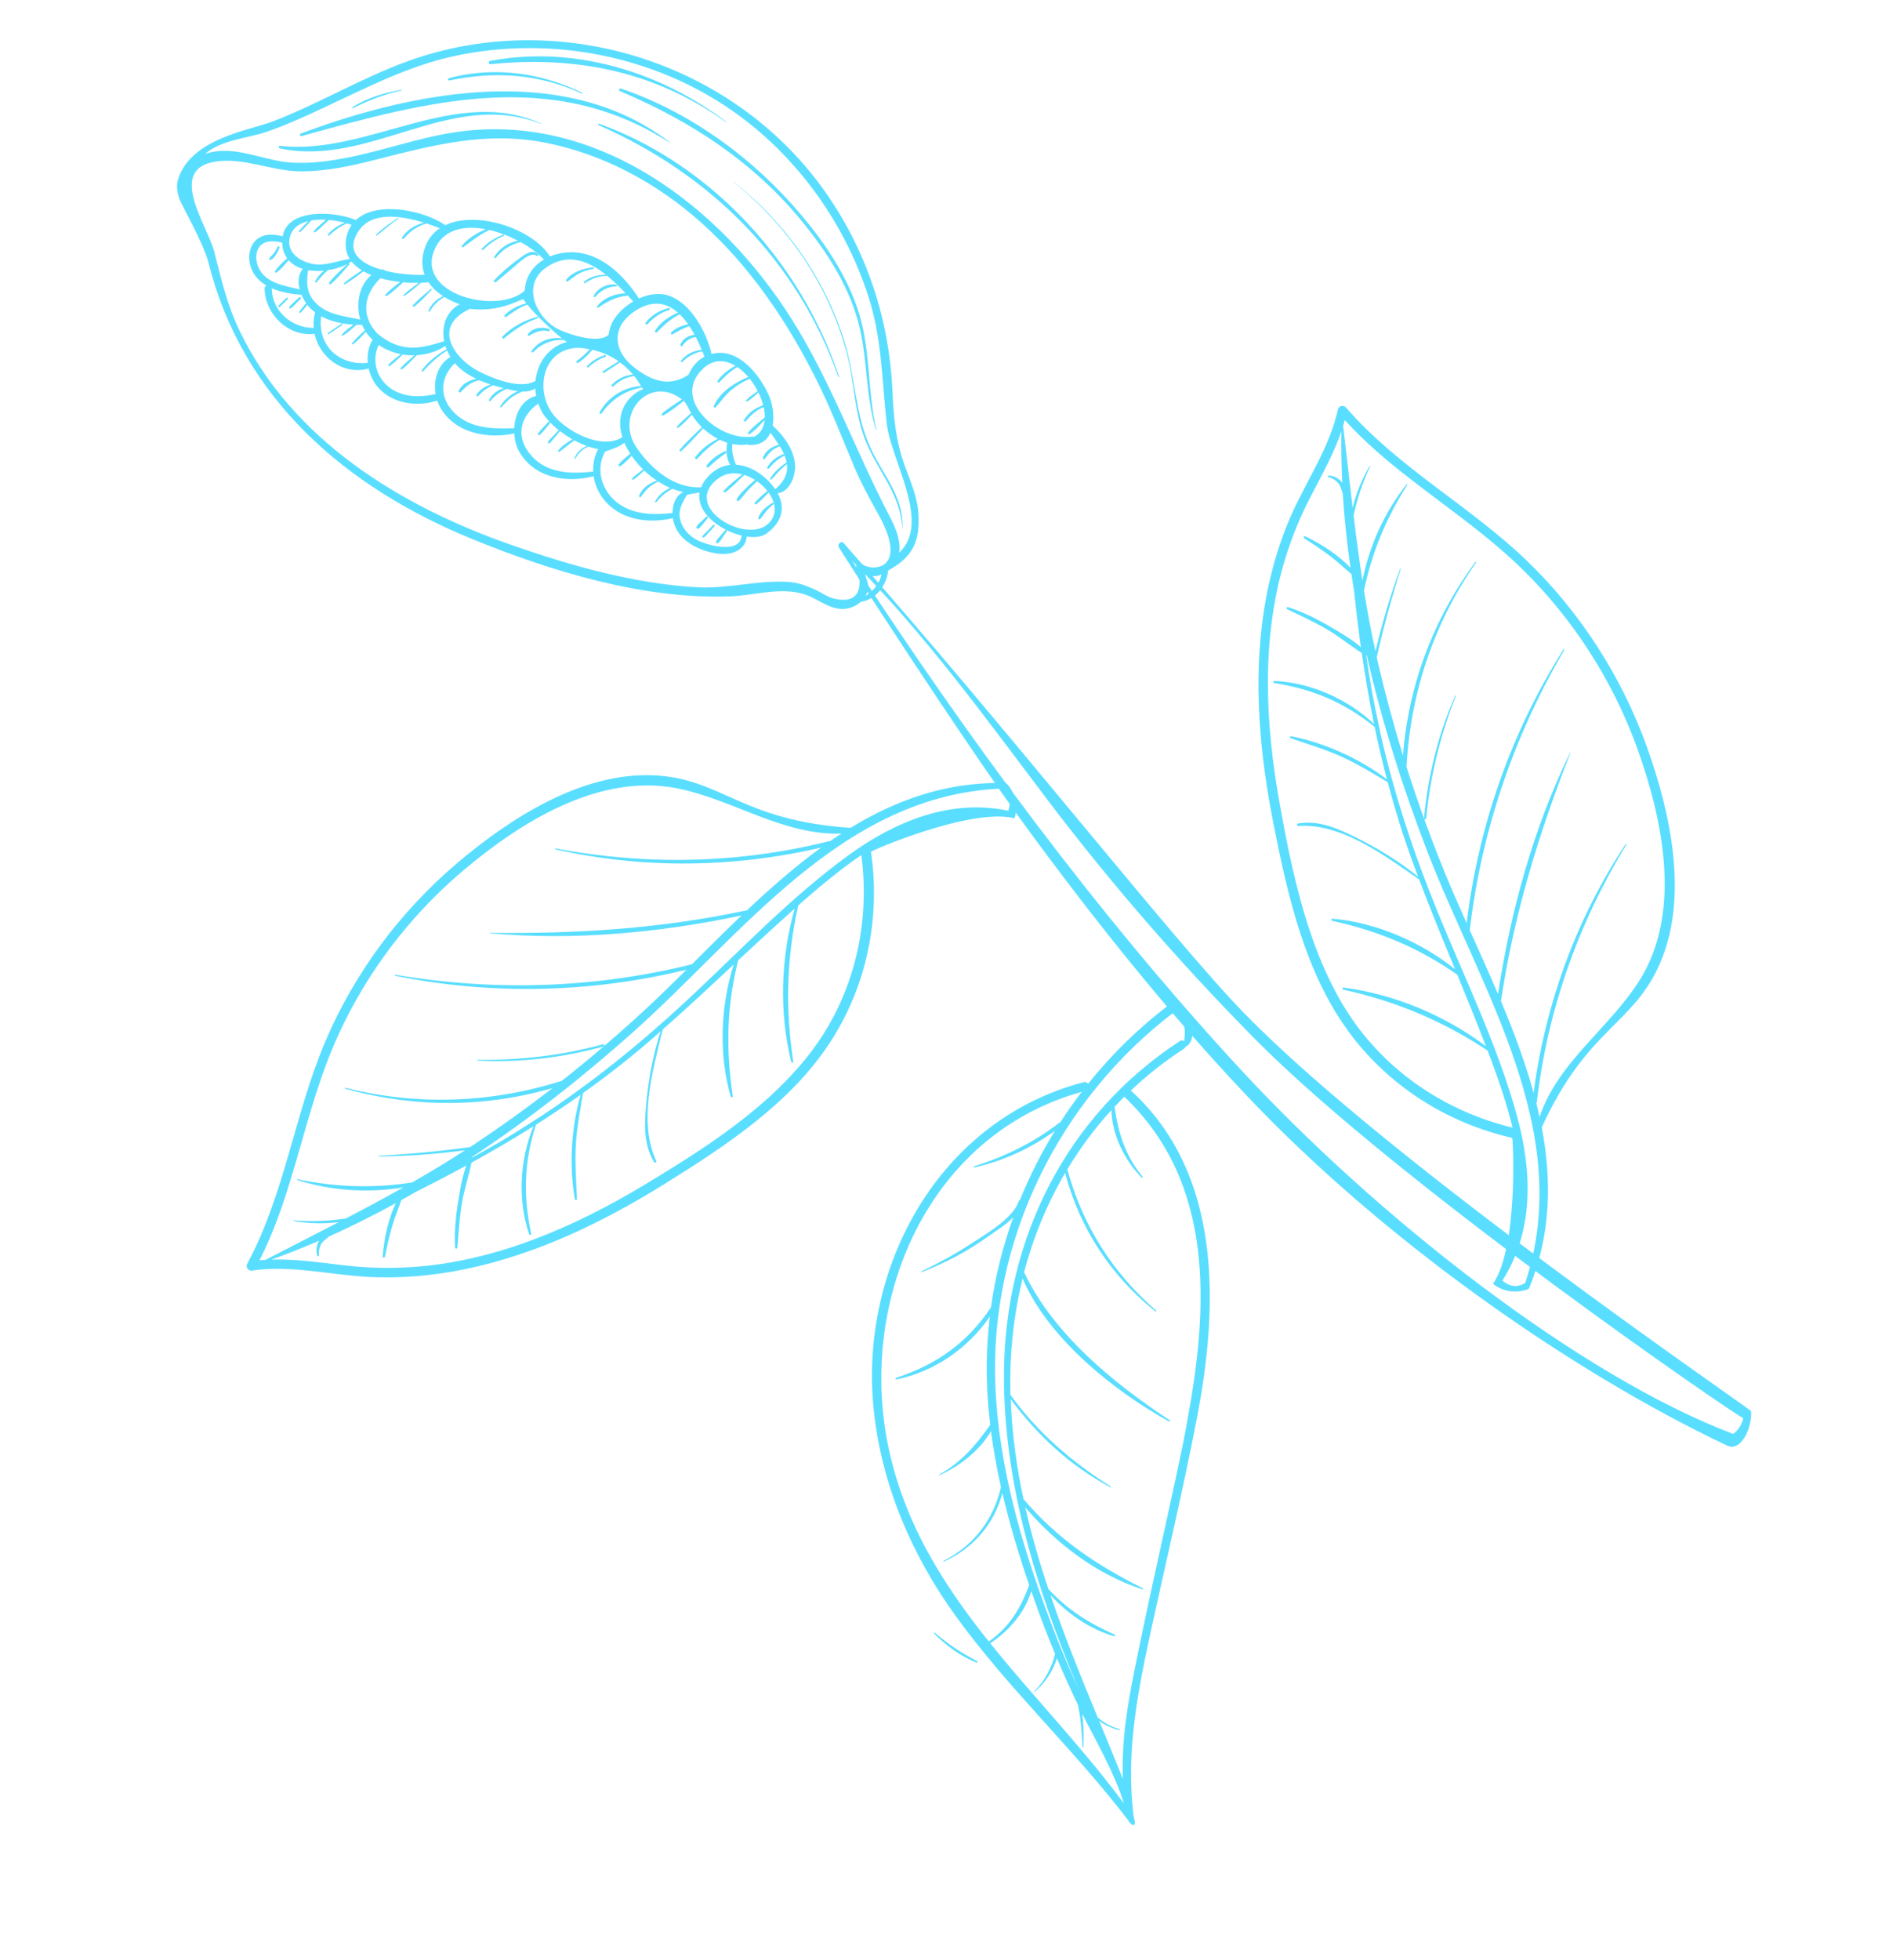 <svg width="458" height="475" viewBox="0 0 458 475" fill="none" xmlns="http://www.w3.org/2000/svg">
<path d="M201.204 252.719C191.628 267.391 175.919 277.752 161.25 286.874C146.401 296.12 130.281 303.955 113.028 307.549C105.075 309.206 96.939 309.929 88.807 309.448C79.47 308.889 70.397 306.579 61.025 307.948C60.192 308.074 59.521 307.049 59.917 306.338C69.088 289.33 71.401 269.916 78.934 252.276C85.993 235.772 96.989 220.979 110.679 209.329C123.491 198.435 140.866 187.152 158.461 187.912C174.982 188.628 179.547 198.86 206.214 200.642C217.428 193.801 229.753 189.397 243.842 189.792C244.259 189.807 247.51 193.682 245.98 198.323C235.367 195.703 211.145 206.213 211.176 206.439C213.519 222.542 210.153 239.039 201.204 252.719ZM160.715 284.451C172.459 277.249 184.583 269.03 193.605 258.67C194.902 257.187 196.133 255.66 197.291 254.078C207.183 240.585 211.006 223.724 208.84 207.235C204.094 210.467 199.585 214.172 195.303 217.899C194.703 218.414 194.13 218.945 193.541 219.452C190.708 232.198 190.37 244.303 192.33 257.279C192.343 257.376 192.308 257.453 192.235 257.502C192.103 257.592 191.876 257.571 191.837 257.386C188.897 245.377 189.26 232.125 192.684 220.212C188.056 224.334 183.497 228.532 178.962 232.766C176.204 243.925 175.947 254.194 177.671 265.671C177.712 265.961 177.255 266.043 177.178 265.778C174.225 255.702 174.672 243.857 177.906 233.75C172.223 239.066 166.52 244.378 160.681 249.518C158.244 259.524 154.696 271.874 159.109 281.398C159.168 281.534 159.113 281.66 159.016 281.726C158.884 281.816 158.685 281.81 158.598 281.658C155.903 277.176 156.242 272.039 156.725 267.034C157.283 261.238 158.364 255.508 160.165 249.976C159.148 250.863 158.138 251.762 157.113 252.636C152.029 256.997 146.755 261.082 141.357 264.934C140.717 268.811 139.955 272.665 139.672 276.598C139.33 281.295 139.693 285.883 139.886 290.586C139.907 290.925 139.433 290.93 139.376 290.616C137.958 282.618 138.479 273.246 140.787 265.34C137.226 267.853 133.62 270.273 129.947 272.597C127.081 281.465 126.788 289.729 128.782 298.976C128.825 299.141 128.705 299.275 128.593 299.317C128.471 299.347 128.353 299.303 128.298 299.147C125.491 290.877 125.998 281.074 129.34 272.975C124.422 276.059 119.404 278.999 114.307 281.799C113.671 285.038 112.575 288.201 112.015 291.476C111.412 295.098 111.194 298.74 110.891 302.388C110.871 302.666 110.51 302.682 110.378 302.49C110.353 302.454 110.328 302.418 110.34 302.357C110.136 298.667 110.474 294.943 111.073 291.289C111.544 288.427 112.025 285.294 113.064 282.486C109.086 284.648 105.066 286.75 101.008 288.772C99.781 289.483 98.547 290.183 97.304 290.87C96.618 292.907 95.762 294.902 95.142 296.983C94.402 299.481 93.853 302.025 93.332 304.585C93.256 304.937 92.76 304.833 92.784 304.482C93.132 300.31 94.073 295.558 95.968 291.603C90.602 294.551 85.152 297.274 79.633 299.743C79.61 299.812 79.578 299.869 79.518 299.91C78.832 300.482 78.165 300.901 77.755 301.745C77.377 302.532 77.207 303.442 77.344 304.284C77.384 304.521 77.016 304.578 76.948 304.377C76.528 303.251 76.71 301.768 77.393 300.704C73.573 302.352 69.712 303.887 65.824 305.281C71.609 305.101 77.294 305.959 83.139 306.637C91.851 307.676 100.561 307.48 109.21 305.985C110.253 305.804 111.288 305.611 112.326 305.398C118.021 304.238 123.599 302.576 129.047 300.543C138.414 297.059 147.377 292.474 155.9 287.377C157.487 286.419 159.099 285.445 160.715 284.451ZM130.324 271.088C143.279 262.637 155.221 252.972 166.619 242.388C179.434 230.469 191.73 217.385 205.961 207.113C217.158 199.013 230.478 193.562 244.452 196.488C245.79 192.7 243.007 191.278 242.984 191.117C204.104 192.692 180.108 226.41 153.536 250.113C141.524 260.833 128.36 271.242 114.39 280.454C114.415 280.49 114.464 280.51 114.489 280.546C116.774 279.29 119.062 278.014 121.318 276.69C124.305 274.938 127.227 273.091 130.123 271.207C130.127 271.187 130.143 271.158 130.158 271.13C130.194 271.053 130.267 271.056 130.324 271.088ZM113.68 280.99L113.728 280.905C113.559 281.02 113.39 281.135 113.214 281.238C113.375 281.163 113.528 281.077 113.68 280.99ZM114.824 277.459C121.379 273.102 127.768 268.505 133.984 263.708C117.466 268.496 100.339 268.494 83.704 263.886C83.554 263.847 83.587 263.613 83.758 263.655C101.111 268.021 118.918 267.367 135.936 262.044C136.004 262.015 136.065 262.026 136.13 262.018C139.618 259.272 143.045 256.462 146.41 253.589C151.438 249.301 156.334 244.873 161.095 240.273C162.867 238.555 164.634 236.805 166.438 235.029C143.264 240.662 119.235 241.247 95.806 236.483C95.656 236.445 95.697 236.222 95.851 236.241C119.891 240.324 144.124 239.547 167.745 233.716C171.672 229.807 175.678 225.809 179.787 221.882C159.864 226.095 139.031 228.033 118.718 226.177C118.677 226.17 118.672 226.085 118.725 226.084C139.859 226.358 160.329 225.073 181.03 220.63C181.054 220.613 181.083 220.629 181.103 220.633C186.837 215.211 192.797 209.989 199.085 205.425C177.883 210.35 155.917 210.643 134.608 205.847C134.465 205.821 134.503 205.619 134.637 205.633C156.781 209.79 179.049 209.345 200.904 203.904C201.014 203.883 201.107 203.89 201.196 203.917C202.136 203.277 203.076 202.638 204.032 202.022C189.98 202.555 177.825 193.838 164.353 191.1C145.207 187.214 125.928 199.405 112.002 211.252C97.399 223.682 85.934 239.799 79.167 257.729C75.748 266.797 73.412 276.205 70.603 285.44C68.536 292.282 66.184 299.018 62.92 305.458C63.414 305.404 63.904 305.371 64.394 305.337C70.322 302.254 76.254 299.255 82.146 296.197C78.517 296.656 74.844 296.563 71.2 295.921C71.09 295.89 71.117 295.748 71.23 295.759C75.442 296.121 79.626 295.954 83.8 295.335C88.504 292.891 93.18 290.379 97.817 287.786C89.289 289.198 80.312 288.623 72.106 286.005C72.058 285.985 72.025 285.937 72.036 285.876C72.035 285.824 72.075 285.779 72.144 285.802C81.525 287.762 90.513 288.047 99.912 286.589C104.243 284.116 108.521 281.539 112.735 278.793C105.813 279.713 98.796 280.237 91.838 280.281C91.733 280.282 91.711 280.121 91.828 280.112C99.26 279.728 106.602 279.034 113.952 278.018C114.249 277.833 114.547 277.648 114.824 277.459Z" fill="#5ADEFF"/>
<path d="M146.434 253.594C146.434 253.594 146.386 253.627 146.353 253.632C136.326 256.364 126.16 257.585 115.776 257.048C115.663 257.037 115.644 256.856 115.758 256.867C126.092 256.996 136.205 255.829 146.168 253.105C146.479 253.017 146.663 253.439 146.434 253.594Z" fill="#5ADEFF"/>
<path d="M261.577 409.536C251.23 385.16 243.295 359.206 243.413 333.004C243.562 300.323 258.429 270.407 286.051 252.324C286.458 252.064 286.845 252.132 287.128 252.375C287.21 251.109 287.412 249.879 287.067 248.613C286.838 247.755 286.438 246.938 285.877 246.246C285.561 245.844 285.171 245.537 284.874 245.158C256.82 266.35 239.812 300.741 241.335 336.024C242.222 356.73 248.572 377.406 256.08 396.629C257.798 400.989 259.637 405.293 261.586 409.547L261.577 409.536ZM285.508 243.722C287.308 244.08 288.472 246.578 288.86 248.181C289.316 249.99 289.341 252.171 287.879 253.474C287.764 253.563 287.625 253.598 287.504 253.562C287.435 253.782 287.303 254.014 287.043 254.179C282.368 257.22 278.087 260.621 274.178 264.307C296.437 284.566 295.432 316.58 290.205 343.665C286.957 360.52 282.985 377.255 279.32 394.027C275.941 409.487 272.84 424.545 274.879 440.343C275.922 443.749 273.762 441.895 273.636 441.309C260.483 424.033 244.345 409.188 231.641 391.563C221.04 376.853 213.755 359.899 211.852 341.795C208.198 307.15 227.648 271.454 262.734 262.29C263.228 262.165 263.589 262.365 263.812 262.672C269.528 255.549 276.122 249.074 283.468 243.532C284.032 243.094 284.713 243.323 285.087 243.753C285.206 243.716 285.355 243.693 285.517 243.734L285.508 243.722ZM287.812 344.655C292.966 316.98 294.671 286.826 272.588 265.801C271.792 266.605 271.002 267.44 270.224 268.267C271.138 274.602 272.792 279.992 276.986 285.147C277.113 285.308 276.898 285.53 276.74 285.376C272.619 281.07 269.609 275.088 269.483 269.047C265.408 273.489 261.85 278.307 258.777 283.413C262.468 296.947 269.637 308.371 280.32 317.636C280.451 317.756 280.25 317.949 280.119 317.829C269.27 309.155 261.751 297.616 258.254 284.282C253.86 291.766 250.528 299.847 248.302 308.345C255.376 323.356 270.019 335.257 283.594 344.216C283.71 344.293 283.706 344.406 283.635 344.481C283.577 344.525 283.502 344.547 283.413 344.505C270.141 337.16 254.152 324.418 247.939 309.867C245.742 318.804 244.735 328.148 244.976 337.688C244.97 337.822 244.985 337.959 244.99 338.084C251.599 347.187 259.785 354.287 269.326 360.279C269.462 360.358 269.346 360.541 269.231 360.464C259.487 355.277 251.561 347.919 245.059 339.14C245.352 347.4 246.445 355.427 248.149 363.312C256.354 372.986 265.862 379.337 277.115 384.96C277.174 384.988 277.178 385.04 277.184 385.072C277.163 385.163 277.091 385.237 277.012 385.207C265.906 381.614 256.138 374.152 248.589 365.337C250.106 372.017 252.008 378.62 254.183 385.121C258.793 390.12 264.036 393.423 270.224 396.159C270.451 396.259 270.283 396.612 270.051 396.552C264.12 394.782 258.878 391.126 254.7 386.606C258.095 396.598 262.082 406.425 266.143 416.25C267.715 417.544 269.335 418.522 271.397 419.047C271.559 419.087 271.488 419.328 271.326 419.287C269.592 418.896 267.88 418.155 266.476 417.028C268.423 421.728 270.358 426.437 272.262 431.153C271.865 422.122 273.399 412.979 275.186 404.156C276.447 397.924 277.759 391.708 279.112 385.497C281.125 376.185 283.209 366.891 285.211 357.587C286.12 353.385 287.024 349.058 287.833 344.658L287.812 344.655ZM257.087 272.004C258.699 269.476 260.446 267.027 262.271 264.629C230.346 273.499 213.08 304.373 213.688 335.633C213.782 340.498 214.313 345.355 215.28 350.152C217.491 361.045 221.609 370.66 226.87 379.534C230.66 385.946 235.04 391.973 239.74 397.844C244.877 394.258 247.455 389.703 249.545 384.195C247.041 376.896 244.787 369.419 243.025 361.838C241.146 369.291 235.942 375.295 228.877 378.455C228.831 378.491 228.792 378.466 228.754 378.44C228.718 378.394 228.705 378.33 228.771 378.297C236.112 374.59 240.822 368.359 242.695 360.449C241.682 355.948 240.871 351.419 240.269 346.875C237.511 351.626 232.72 355.275 227.851 357.525C227.75 357.585 227.664 357.429 227.766 357.369C233.217 354.279 236.619 350.23 240.082 345.338C239.495 340.339 239.179 335.332 239.238 330.331C239.291 326.573 239.549 322.84 239.983 319.119C234.657 326.808 226.651 332.383 217.391 334.328C217.283 334.356 217.188 334.282 217.154 334.216C217.114 334.118 217.164 333.968 217.294 333.922C226.969 330.804 234.567 325.418 240.207 316.948C240.207 316.948 240.23 316.93 240.253 316.912C241.281 309.437 243.132 302.137 245.663 295.066C243.95 296.804 241.599 298.224 239.896 299.455C234.831 303.133 229.349 306.043 223.52 308.299C223.398 308.356 223.295 308.177 223.417 308.12C227.477 306.185 231.437 304.051 235.196 301.591C238.457 299.464 245.637 295.364 246.971 291.183C247.011 291.022 247.126 290.933 247.255 290.907C249.613 285.08 252.47 279.439 255.771 274.081C249.857 278.307 243.399 281.366 236.204 282.945C236.032 282.986 235.98 282.731 236.131 282.687C243.661 280.331 250.63 276.93 256.879 272.092C256.936 272.048 256.991 272.023 257.055 272.011L257.087 272.004ZM250.696 387.48C250.481 386.852 250.266 386.224 250.04 385.604C248.515 390.84 244.535 395.357 240.083 398.28C243.377 402.359 246.802 406.391 250.284 410.379C257.826 419.09 265.583 427.744 272.497 437.072C270.094 429.453 266.016 422.581 262.407 415.363C262.434 415.657 262.458 415.971 262.503 416.287C262.734 418.66 262.789 421.021 262.684 423.414C262.687 423.559 262.479 423.554 262.467 423.397C262.38 421.043 262.199 418.687 261.901 416.348C261.777 415.316 261.569 414.295 261.383 413.256C259.579 409.517 257.874 405.738 256.258 401.909C255.277 405.075 253.405 407.861 250.831 410.084C250.773 410.129 250.694 410.098 250.692 410.025C250.692 410.025 250.717 409.987 250.729 409.978C253.298 407.371 254.954 404.309 255.812 400.868C253.976 396.452 252.271 391.989 250.685 387.489L250.696 387.48Z" fill="#5ADEFF"/>
<path d="M236.928 402.645C237.114 402.741 236.98 403.067 236.782 402.98C232.889 401.399 229.451 398.909 226.511 395.92C226.401 395.802 226.579 395.627 226.701 395.735C229.843 398.511 233.228 400.673 236.919 402.634L236.928 402.645Z" fill="#5ADEFF"/>
<path d="M203.374 132.619C202.945 131.983 203.952 130.953 204.514 131.589C244.623 176.939 284.623 228.134 301.783 245.7C337.837 282.571 424.47 341.472 424.557 342.025C424.857 345.876 422.207 352.003 418.744 350.36C380.291 332.138 334.859 300.068 301.975 265.233C282.861 244.977 265.487 223.174 249.019 200.74C233.142 179.078 203.431 132.904 203.374 132.619ZM253.315 192.98C238.39 173.232 224.054 153.464 206.597 135.923C234.461 178.7 265.658 221.065 300.245 258.605C334.203 295.442 383.307 333.569 420.212 347.533C421.486 346.621 422.358 345.223 422.656 343.701C421.923 343.823 338.904 286.936 304.022 251.564C285.853 233.149 268.892 213.624 253.301 192.978L253.315 192.98Z" fill="#5ADEFF"/>
<path d="M43.41 47.98C42.956 46.489 42.704 45.021 43.16 43.532C46.189 33.527 60.604 31.561 66.106 29.444C77.355 25.135 87.705 18.83 99.044 14.766C135.067 1.82 177.032 14.542 199.549 45.759C209.997 60.254 215.623 77.224 216.39 94.974C216.662 101.245 217.189 106.782 219.327 112.767C220.721 116.685 222.541 120.607 222.698 124.824C222.88 129.617 222.459 134.428 215.486 138.183C215.437 138.222 215.389 138.26 215.326 138.297C215.242 139.741 214.561 141.278 213.919 142.321C212.679 144.264 210.898 145.514 208.685 145.878C207.791 146.672 206.654 147.261 205.41 147.501C201.631 148.214 198.509 145.2 195.179 144.086C189.341 142.142 182.889 144.341 176.963 144.545C155.985 145.291 133.87 138.551 114.565 130.678C83.857 118.156 58.76 96.599 50.544 63.638C49.377 58.983 43.83 49.378 43.41 47.98ZM52.406 39.141C40.276 40.897 50.303 54.669 51.914 60.902C53.593 67.466 55.056 73.844 58.012 80.01C70.733 106.526 96.94 122.616 123.803 132.013C138.26 137.07 153.542 141.429 168.864 142.328C176.422 142.78 184.044 140.479 191.455 141.062C193.871 141.264 195.751 142.066 197.963 143.068C199.235 143.653 200.594 144.66 201.937 145.005C210.866 147.287 208.045 138.141 207.793 137.892C207.105 137.197 208.242 136.064 208.968 136.675C211.297 138.615 220.724 138.356 212.793 124.353C210.748 120.743 208.833 117.162 207.194 113.333C204.33 106.605 201.753 99.791 198.533 93.228C191.37 78.638 182.17 64.828 169.993 53.938C159.329 44.395 146.167 37.283 132.087 34.559C117.951 31.813 105.213 35.101 91.633 38.571C85.485 40.144 79.191 41.569 72.793 41.528C65.897 41.475 59.195 38.154 52.406 39.141ZM49.758 37.297C50.795 36.945 51.861 36.729 52.9 36.628C58.865 36.061 64.766 39.055 70.689 39.408C75.285 39.684 79.859 39.076 84.348 38.179C92.963 36.476 101.28 33.462 109.96 32.104C144.379 26.742 174.808 49.907 192.214 77.765C201.632 92.818 207.579 109.663 215.787 125.312C216.214 126.11 216.62 126.963 216.967 127.825C217.791 129.828 218.323 131.959 218.021 133.921C225.876 126.787 216.012 111.522 215.012 102.774C213.79 92.152 213.883 82.134 210.529 71.811C204.453 53.043 192.105 36.319 175.545 25.486C164.456 18.229 151.681 13.775 138.572 12.248C129.073 11.148 119.406 11.586 110.082 13.604C102.019 15.355 94.549 18.554 87.167 22.013C84.197 23.392 81.237 24.815 78.266 26.208C73.764 28.308 69.236 30.375 64.538 31.981C60.448 33.394 53.365 33.979 49.758 37.297ZM209.76 139.247C209.802 139.399 209.844 139.55 209.888 139.687C209.951 139.915 210.016 140.128 210.08 140.355C210.703 141.777 210.548 143.199 209.874 144.399C210.992 143.704 211.986 142.805 212.691 141.725C213.171 140.958 213.527 140.118 213.727 139.23C212.389 139.782 211.036 139.804 209.76 139.247Z" fill="#5ADEFF"/>
<path d="M60.498 63.411C60.203 61.395 60.759 59.123 62.468 57.864C64.243 56.54 66.482 56.751 68.526 57.264C69.807 50.361 81.275 51.201 86.286 53.33C91.422 48.527 102.965 51.093 107.839 54.484C107.883 54.489 107.905 54.551 107.946 54.585C115.709 50.875 129.228 55.532 133.338 62.154C135.462 61.266 137.89 60.956 140.166 61.231C146.455 62.008 151.592 67.161 154.905 72.342C157.423 71.205 160.21 70.833 162.643 71.83C167.676 73.888 171.318 80.501 172.518 85.793C178.798 84.102 184.014 90.557 186.338 95.639C187.299 97.746 187.787 100.68 187.342 103.14C190.024 105.62 192.666 109.138 192.768 112.923C192.833 115.559 191.474 119.134 188.548 119.564C190.561 123.201 189.424 126.625 186.064 129.149C184.932 130.106 183.084 130.35 181.017 130.041C181.016 131.671 179.798 133.147 178.157 133.782C175.41 134.863 171.692 133.939 169.117 132.764C166.47 131.581 164.17 129.512 163.364 126.659C163.27 126.311 163.192 125.949 163.145 125.577C157.7 126.879 151.253 126.201 147.191 121.963C145.408 120.129 144.293 117.829 143.924 115.422C137.333 117.137 129.526 115.863 125.878 109.44C125.163 108.184 124.772 106.656 124.696 105.061C118.213 106.465 110.281 104.987 106.743 98.767C106.447 98.249 106.201 97.677 106.015 97.098C101.204 98.649 95.276 97.927 91.74 93.985C90.561 92.675 89.784 91.044 89.398 89.326C83.22 91.029 77.487 86.63 76.26 80.909C69.904 81.681 64.304 76.195 64.149 69.937C64.148 69.54 64.363 69.315 64.637 69.229C62.525 67.989 60.905 66.144 60.498 63.411ZM62.471 60.537C61.808 62.033 62.156 63.967 62.93 65.348C64.81 68.72 69.24 69.314 72.659 70.145C72.192 68.373 72.273 66.547 73.406 65.178C72.042 64.758 70.855 64.065 69.966 63.053C69.072 64.111 68.15 65.298 67.027 66.036C66.803 66.201 66.551 65.952 66.694 65.719C67.409 64.552 68.589 63.556 69.633 62.604C68.904 61.61 68.454 60.354 68.418 58.794C66.227 58.279 63.524 58.147 62.471 60.537ZM65.862 69.853C65.881 69.944 65.915 70.035 65.918 70.139C66.026 75.482 70.873 79.53 76.049 79.475C75.95 78.23 76.043 76.963 76.402 75.697C75.832 75.265 75.294 74.807 74.824 74.269L74.514 73.881C74.001 74.542 73.474 75.201 72.881 75.795C72.701 75.965 72.465 75.703 72.587 75.526C73.079 74.789 73.649 74.135 74.234 73.482C73.788 72.858 73.382 72.137 73.068 71.381C72.993 71.402 72.902 71.421 72.815 71.411C70.554 71.27 68.033 70.821 65.862 69.853ZM70.178 58.011C69.595 62.012 74.171 64.091 77.312 64.112C79.924 64.131 82.286 63.079 84.816 62.781C83.888 61.324 83.537 59.551 84.024 57.374C84.278 56.258 84.703 55.323 85.262 54.505C84.924 54.379 84.554 54.263 84.156 54.144C82.48 54.834 81.101 55.895 79.751 57.092C79.603 57.237 79.379 57.005 79.498 56.858C80.541 55.508 82.034 54.607 83.614 53.994C82.444 53.684 81.104 53.443 79.723 53.315C79.23 53.787 78.725 54.243 78.233 54.716C77.629 55.278 77.045 55.916 76.325 56.319C76.153 56.417 76.017 56.181 76.107 56.03C76.562 55.362 77.267 54.826 77.87 54.278C78.259 53.941 78.634 53.601 79.008 53.262C77.811 53.199 76.603 53.237 75.494 53.434C74.613 54.376 73.743 55.349 72.796 56.224C72.632 56.382 72.367 56.117 72.502 55.956C73.224 55.128 73.984 54.348 74.758 53.585C72.405 54.153 70.558 55.469 70.178 58.011ZM74.709 65.489C74.146 69.037 74.404 71.93 77.621 74.353C80.403 76.448 84.018 76.699 87.343 77.461C86.245 73.65 87.032 69.128 90.031 66.68C89.369 66.414 88.743 66.093 88.133 65.759C86.679 66.841 85.221 67.952 83.65 68.889C83.462 69 83.304 68.703 83.465 68.574C84.805 67.464 86.277 66.487 87.735 65.508C86.743 64.91 85.894 64.211 85.234 63.387C85.012 63.538 84.763 63.67 84.526 63.82C84.657 63.835 84.783 64.025 84.667 64.144C83.218 65.712 81.846 67.523 80.173 68.859C79.948 69.039 79.642 68.74 79.816 68.495C81.055 66.83 82.749 65.438 84.243 63.993C82.871 64.717 81.214 65.233 79.482 65.491C78.477 66.36 77.635 67.35 76.757 68.395C76.606 68.569 76.285 68.415 76.397 68.193C76.903 67.193 77.655 66.354 78.529 65.617C77.238 65.734 75.934 65.702 74.709 65.489ZM77.87 76.643C76.88 83.711 82.242 88.685 89.168 87.934C88.996 86.006 89.344 84.033 90.32 82.353C89.895 81.938 89.487 81.509 89.112 81.04C88.958 80.832 88.821 80.611 88.682 80.404C87.77 81.489 86.728 82.56 85.634 83.433C85.46 83.546 85.234 83.329 85.37 83.168C86.27 82.052 87.366 81.017 88.481 80.087C88.219 79.661 87.977 79.193 87.779 78.715C87.336 78.738 86.896 78.731 86.441 78.724C85.388 79.631 84.341 80.613 83.161 81.33C82.987 81.442 82.701 81.234 82.882 81.063C83.713 80.174 84.72 79.423 85.711 78.684C83.039 78.541 80.226 77.94 77.87 76.643ZM87.057 55.826C83.5 60.971 87.383 63.882 92.466 65.358C92.466 65.358 92.495 65.361 92.513 65.334C92.862 65.227 93.185 65.367 93.364 65.607C96.795 66.469 100.586 66.726 102.951 66.585C102.402 65.156 102.225 63.55 102.546 61.81C103.094 58.803 104.587 56.697 106.632 55.316C105.689 54.944 104.587 54.539 103.425 54.156C103.423 54.171 103.392 54.182 103.378 54.18C101.168 54.78 99.379 56.103 97.913 57.83C97.694 58.084 97.3 57.789 97.492 57.517C98.737 55.662 100.67 54.503 102.813 53.969C97.302 52.253 90.23 51.24 87.057 55.826ZM92.254 67.434C88.417 71.107 87.284 76.25 91.353 80.694C91.406 80.744 91.461 80.78 91.498 80.843C97.61 85.947 102.66 84.218 107.688 82.692C107 79.162 108.101 75.529 111.454 73.738C110.138 73.28 108.882 72.681 107.754 71.979C106.286 72.781 105.071 73.949 104.264 75.428C104.139 75.634 103.8 75.507 103.898 75.284C104.602 73.675 105.835 72.465 107.437 71.782C105.998 70.839 104.769 69.715 103.898 68.411C103.348 68.466 102.712 68.511 102.063 68.539C100.755 69.623 99.481 70.8 98.058 71.724C97.899 71.838 97.731 71.628 97.865 71.481C98.981 70.405 100.269 69.495 101.518 68.55C100.355 68.579 99.081 68.537 97.758 68.415C96.486 69.576 95.204 70.825 93.77 71.719C93.58 71.844 93.267 71.617 93.451 71.418C94.487 70.259 95.766 69.303 97.031 68.346C95.435 68.164 93.807 67.875 92.254 67.434ZM91.829 83.598C90.244 86.824 91.002 90.787 93.75 93.333C97.032 96.366 101.52 96.423 105.615 95.51C105.049 92.083 106.151 88.302 109.194 86.521C108.857 85.983 108.594 85.424 108.363 84.854C108.356 84.912 108.35 84.97 108.302 85.009C106.153 86.394 104.321 88.108 102.59 89.981C102.407 90.18 102.093 89.954 102.264 89.738C103.829 87.641 105.871 86.023 108.129 84.71C108.206 84.675 108.274 84.727 108.327 84.777C108.199 84.469 108.071 84.16 107.974 83.841C105.914 85.221 103.5 85.944 101.06 86.091C99.906 87.251 98.771 88.502 97.472 89.499C97.281 89.639 96.971 89.383 97.154 89.184C98.143 88.063 99.335 87.098 100.484 86.128C99.512 86.149 98.519 86.094 97.553 85.925C97.547 85.984 97.541 86.041 97.491 86.095C96.514 86.967 95.571 87.946 94.504 88.705C94.296 88.858 93.973 88.586 94.171 88.388C95.067 87.448 96.151 86.661 97.166 85.837C95.256 85.443 93.411 84.718 91.829 83.598ZM105.165 60.963C101.28 71.68 120.979 76.236 127.222 70.428C127.25 69.771 127.364 69.123 127.526 68.451C128.193 65.972 129.819 64.117 131.876 62.898C130.524 61.422 128.512 59.944 126.198 58.666C123.763 59.313 121.891 60.451 120.247 62.466C120.059 62.708 119.72 62.449 119.881 62.189C121.064 60.224 123.285 58.715 125.601 58.348C124.503 57.782 123.341 57.253 122.156 56.809C122.156 56.809 122.128 56.792 122.114 56.79C120.983 56.382 119.834 56.016 118.673 55.751C116.309 56.817 114.408 58.362 112.347 59.889C112.123 60.055 111.8 59.783 111.987 59.554C113.461 57.755 115.611 56.488 117.768 55.559C112.327 54.542 107.128 55.622 105.179 60.965L105.165 60.963ZM110.295 88.012C106.707 91.42 106.369 96.272 110.145 100.037C114.08 103.952 119.516 103.941 124.674 103.781C124.852 100.262 126.582 96.789 129.991 95.959C129.882 95.345 129.8 94.748 129.778 94.143C128.859 94.758 127.769 94.927 126.641 94.901C125.824 95.248 125.034 95.628 124.273 96.143C123.256 96.849 122.423 97.753 121.574 98.669C121.424 98.828 121.179 98.653 121.303 98.462C122.208 96.891 123.804 95.59 125.549 94.806C124.65 94.703 123.734 94.481 122.862 94.264C121.282 94.876 120.029 95.864 118.904 97.16C118.753 97.334 118.432 97.18 118.544 96.957C119.269 95.557 120.597 94.563 122.09 94.073C121.246 93.859 120.405 93.631 119.566 93.374C118.168 93.933 117.012 94.844 115.965 95.958C115.748 96.198 115.353 95.918 115.544 95.646C116.366 94.433 117.597 93.648 118.955 93.186C118.033 92.89 117.113 92.565 116.216 92.169C114.301 92.493 113.034 93.611 111.705 95.016C111.492 95.227 111.071 95.047 111.207 94.739C111.945 93.091 113.723 92.134 115.49 91.821C113.773 91.008 112.18 89.99 110.817 88.615C110.617 88.431 110.463 88.222 110.281 88.01L110.295 88.012ZM113.903 74.855C104.265 79.467 110.695 87.177 115.876 89.898C119.198 91.628 126.222 94.56 129.832 92.299C130.282 87.901 133.026 84.014 137.499 82.866C137.343 82.819 137.096 82.658 136.755 82.414C133.808 82.239 131.349 83.235 129.25 85.375C129.036 85.585 128.749 85.259 128.89 85.04C130.463 82.738 133.471 81.554 136.227 82.001C134.011 80.235 129.789 76.258 127.824 73.801C127.821 73.83 127.789 73.856 127.743 73.866C125.863 74.547 124.376 75.654 122.74 76.789C122.5 76.968 122.109 76.644 122.341 76.406C123.706 74.932 125.681 74.056 127.578 73.494C127.31 73.126 127.066 72.804 126.935 72.525C125.778 72.628 121.374 75.708 113.903 74.855ZM132.158 65.03C126.66 69.116 129.805 76.51 134.728 79.451C136.797 80.686 145.094 83.66 147.577 81.094C147.708 79.89 148.091 78.671 148.805 77.504C149.873 75.791 151.557 74.221 153.519 73.064C153.099 72.605 152.666 72.13 152.219 71.653C149.401 71.904 147.389 72.981 145.089 74.54C144.883 74.678 144.614 74.456 144.77 74.239C146.3 72.196 149.161 71.142 151.693 71.094C150.312 69.614 148.786 68.118 147.166 66.803C147.163 66.832 147.117 66.856 147.057 66.864C145.131 66.879 143.473 67.541 141.875 68.592C141.654 68.728 141.407 68.436 141.616 68.269C143.101 67.043 145.005 66.556 146.91 66.597C142.516 63.114 137.415 61.137 132.158 65.03ZM130.509 97.81C126.089 100.903 124.783 106.011 128.956 110.585C132.801 114.783 138.576 114.9 143.826 114.295C143.735 112.434 144.102 110.552 145.038 108.838C144.259 108.705 143.445 108.495 142.652 108.228C141.283 108.791 140.201 109.828 139.514 111.144C139.44 111.283 139.229 111.2 139.289 111.045C139.809 109.651 140.915 108.661 142.256 108.08C141.253 107.716 140.245 107.263 139.274 106.741C138.02 107.596 136.883 108.597 135.655 109.485C135.464 109.625 135.183 109.372 135.35 109.186C136.253 108.041 137.505 107.2 138.788 106.48C137.709 105.872 136.684 105.168 135.735 104.442C135.73 104.486 135.724 104.544 135.689 104.599C135.267 105.094 134.846 105.589 134.424 106.099C134.036 106.554 133.686 107.072 133.221 107.43C132.981 107.608 132.734 107.316 132.861 107.095C133.182 106.574 133.669 106.145 134.084 105.708C134.502 105.241 134.933 104.791 135.35 104.34C135.4 104.287 135.459 104.279 135.532 104.287C134.705 103.649 133.956 102.976 133.323 102.317C132.465 101.426 131.782 100.555 131.342 99.741C130.999 99.114 130.732 98.467 130.509 97.81ZM140.427 84.302C131.897 84.267 129.626 93.92 133.755 99.972C136.682 104.242 145.753 109.287 150.904 105.954C150.709 105.315 150.544 104.68 150.452 104.038C149.809 99.294 152.378 95.799 155.92 94.294C155.854 94.228 155.767 94.086 155.668 93.913C151.546 94.676 148.296 96.728 145.861 100.209C145.686 100.468 145.228 100.225 145.375 99.948C147.332 96.28 151.291 93.781 155.429 93.548C155.081 92.965 154.541 92.125 153.78 91.157C151.831 91.39 150.089 92.278 148.704 93.661C148.49 93.872 148.133 93.508 148.318 93.294C149.672 91.789 151.48 90.968 153.468 90.784C152.662 89.825 151.628 88.797 150.324 87.825C149.024 88.705 147.738 89.586 146.388 90.386C146.167 90.523 145.944 90.145 146.15 90.007C147.404 89.151 148.695 88.359 149.985 87.566C148.307 86.391 146.2 85.372 143.606 84.782C142.637 85.993 141.519 87.084 140.209 87.918C139.91 88.105 139.545 87.681 139.847 87.466C140.994 86.642 142.05 85.72 142.974 84.651C142.168 84.5 141.331 84.361 140.427 84.302ZM146.701 109.483C144.227 113.856 146.017 119.259 149.999 122.078C153.801 124.789 158.628 124.84 163.06 124.333C163.063 122.278 163.763 120.17 165.623 119.281C165.653 119.269 165.682 119.273 165.713 119.262C164.807 119.085 163.912 118.806 163.023 118.47C161.483 119.263 160.267 120.314 159.148 121.684C159.03 121.817 158.75 121.697 158.843 121.517C159.618 120.063 160.978 118.912 162.489 118.247C161.478 117.823 160.494 117.285 159.534 116.662C159.526 116.734 159.518 116.807 159.442 116.827C157.673 117.565 156.475 118.853 155.41 120.405C155.236 120.65 154.851 120.415 154.953 120.147C155.684 118.292 157.42 117.052 159.287 116.501C158.189 115.788 157.15 114.95 156.191 114.048C155.832 114.374 155.473 114.7 155.116 115.012C154.611 115.468 154.1 115.982 153.48 116.279C153.309 116.362 153.143 116.137 153.247 115.988C153.659 115.447 154.275 115.048 154.805 114.638C155.187 114.359 155.558 114.063 155.94 113.784C154.891 112.768 153.941 111.647 153.142 110.483C152.326 111.374 151.438 112.242 150.493 112.956C150.207 113.159 149.778 112.787 150.028 112.507C150.848 111.587 151.821 110.744 152.816 109.976C152.251 109.089 151.761 108.196 151.376 107.286C150.158 108.483 146.808 109.305 146.701 109.483ZM153.75 75.529C148.118 79.364 148.665 85.125 153.855 89.124C157.919 92.261 162.23 93.943 166.947 90.825C167.705 88.988 168.978 87.415 170.802 86.449C170.642 86.034 170.481 85.619 170.308 85.188C170.308 85.188 170.308 85.188 170.279 85.185C168.339 85.463 166.81 86.419 165.405 87.727C165.224 87.897 164.96 87.632 165.098 87.442C166.285 85.845 168.199 84.991 170.144 84.802C169.713 83.769 169.241 82.716 168.705 81.701C167.307 81.864 166.266 82.656 165.451 83.796C165.261 84.054 164.847 83.815 164.967 83.521C165.518 82.1 166.944 81.279 168.412 81.153C168.021 80.433 167.612 79.74 167.17 79.073C165.669 79.504 164.428 80.243 163.049 81.04C162.737 81.21 162.537 80.747 162.75 80.551C163.806 79.482 165.338 78.908 166.84 78.595C166.204 77.7 165.528 76.888 164.798 76.174C162.623 77.262 160.956 78.819 159.254 80.548C159.008 80.784 158.698 80.397 158.843 80.149C160.09 78.132 162.184 76.712 164.358 75.771C161.597 73.341 158.098 72.559 153.752 75.514L153.75 75.529ZM165.353 96.826C157.361 90.641 148.838 100.52 154.381 108.554C157.906 113.671 163.536 118.484 169.999 118.077C170.382 117.122 171.016 116.152 171.987 115.191C173.538 113.635 175.267 112.863 177.021 112.667C176.122 111.081 175.97 109.111 176.327 107.316C175.716 107.128 175.112 106.869 174.512 106.58C172.425 107.81 170.681 109.388 169.062 111.171C168.81 111.465 168.332 111.131 168.573 110.806C169.973 108.881 171.924 107.415 174.038 106.35C172.76 105.675 171.56 104.833 170.492 103.845C168.733 105.7 167.05 107.666 165.133 109.356C164.922 109.538 164.618 109.224 164.787 109.023C166.44 107.068 168.362 105.334 170.172 103.544C169.231 102.614 168.415 101.61 167.768 100.538C166.713 101.592 165.689 102.767 164.476 103.657C164.283 103.811 163.988 103.557 164.158 103.341C165.137 102.176 166.389 101.203 167.529 100.173C167.531 100.158 167.56 100.161 167.574 100.163C167.416 99.866 167.241 99.582 167.111 99.288C166.839 98.684 166.095 97.424 165.879 97.253C165.839 97.219 165.785 97.169 165.731 97.133C165.724 97.191 165.716 97.264 165.623 97.312C164.059 98.455 162.539 99.735 160.849 100.687C160.553 100.844 160.321 100.407 160.55 100.198C161.98 98.937 163.69 97.928 165.263 96.845C165.293 96.833 165.322 96.837 165.353 96.826ZM166.446 120.08C165.467 121.921 164.458 123.362 164.848 125.58C165.22 127.693 166.582 129.347 168.336 130.502C170.816 132.136 179.56 134.515 179.795 129.798C174.626 128.577 168.805 124.314 169.605 119.398C168.487 119.549 166.61 119.79 166.446 120.08ZM170.457 89.346C162.472 96.849 174.616 107.106 182.454 105.813C182.589 105.784 182.718 105.814 182.831 105.856C184.429 105.069 185.208 103.587 185.388 101.801C184.241 103.021 183.082 104.357 181.708 105.243C181.502 105.381 181.19 105.14 181.362 104.91C182.445 103.462 184.037 102.337 185.427 101.174C185.44 100.382 185.341 99.534 185.156 98.676C183.389 99.385 182.04 100.582 180.863 102.077C180.642 102.36 180.249 102.051 180.415 101.747C181.425 100.027 183.169 98.846 185.031 98.206C184.761 97.177 184.377 96.12 183.87 95.107C183.037 95.879 182.148 96.761 181.147 97.322C180.974 97.42 180.782 97.163 180.915 97.017C181.686 96.15 182.759 95.465 183.713 94.796C183.168 93.735 182.515 92.721 181.778 91.799C180.16 92.496 178.666 93.397 177.309 94.534C175.824 95.76 174.807 97.274 173.535 98.7C173.336 98.912 172.915 98.732 173.051 98.424C174.501 95.095 178.114 92.673 181.429 91.363C180.62 90.433 179.727 89.597 178.783 88.961C177.133 89.947 175.732 91.212 174.433 92.62C174.184 92.885 173.761 92.587 173.984 92.29C175.109 90.729 176.616 89.565 178.302 88.656C175.793 87.151 172.977 86.976 170.457 89.346ZM174.166 115.954C164.63 123 182.033 132.712 186.845 126.301C189.214 123.296 187.033 119.053 183.537 116.627C183.534 116.656 183.529 116.7 183.497 116.725C182.619 117.506 181.795 118.323 181.024 119.204C180.387 119.924 179.833 120.83 179.065 121.403C178.827 121.567 178.498 121.353 178.617 121.073C178.982 120.145 179.814 119.389 180.492 118.688C181.303 117.855 182.168 117.058 183.071 116.324C182.246 115.804 181.352 115.379 180.443 115.099C178.949 116.544 177.515 118.113 175.827 119.315C175.619 119.468 175.283 119.18 175.468 118.966C176.806 117.474 178.437 116.25 179.972 114.972C177.969 114.479 175.893 114.668 174.166 115.954ZM177.571 107.619C177.341 109.326 177.751 110.827 178.388 112.529C178.384 112.558 178.41 112.591 178.407 112.62C182.159 112.828 185.826 115.435 187.95 118.585C190.363 116.526 191.053 114.504 190.79 112.477C190.175 112.994 189.559 113.526 188.983 114.092C188.292 114.777 187.721 115.563 187.031 116.233C186.851 116.404 186.661 116.132 186.752 115.966C187.64 114.423 189.229 113.048 190.716 112.072C190.615 111.517 190.441 110.954 190.21 110.384C190.207 110.413 190.173 110.454 190.126 110.478C188.639 111.189 187.508 112.264 186.462 113.51C186.291 113.726 185.886 113.533 186.032 113.27C186.861 111.735 188.328 110.669 189.95 110.076C189.995 110.066 190.053 110.073 190.095 110.092C189.813 109.443 189.457 108.801 189.071 108.169C187.412 108.699 186.404 109.862 185.417 111.232C185.244 111.477 184.887 111.245 184.975 110.976C185.497 109.288 187.187 108.204 188.831 107.804C188.219 106.823 187.516 105.862 186.816 104.872C185.98 106.744 184.342 108.026 181.543 107.838C181.398 107.821 181.285 107.779 181.189 107.71C179.993 107.911 178.764 107.858 177.571 107.619Z" fill="#5ADEFF"/>
<path d="M67.834 35.959C67.46 35.887 67.507 35.319 67.899 35.364C89.184 37.718 110.436 20.57 131.217 29.964C131.275 29.971 131.235 30.069 131.208 30.051C109.422 21.38 89.66 40.623 67.849 35.961L67.834 35.959Z" fill="#5ADEFF"/>
<path d="M65.548 63.015C65.366 63.068 65.242 62.863 65.303 62.709C65.472 62.229 65.995 61.878 66.318 61.475C66.71 60.976 67.017 60.439 67.271 59.867C67.392 59.558 67.857 59.743 67.749 60.053C67.504 60.686 67.203 61.297 66.819 61.855C66.508 62.289 66.105 62.888 65.548 63.015Z" fill="#5ADEFF"/>
<path d="M67.813 74.427C67.633 74.597 67.341 74.314 67.508 74.128C68.141 73.437 68.828 72.796 69.5 72.153C69.696 71.97 69.94 72.291 69.759 72.476C69.129 73.138 68.497 73.815 67.813 74.427Z" fill="#5ADEFF"/>
<path d="M73.102 32.984C72.738 33.09 72.584 32.484 72.92 32.361C77.118 30.797 81.528 29.301 86.069 27.952C103.652 22.771 123.212 19.931 140.771 24.255C148.485 26.149 155.799 29.422 162.389 34.48C162.429 34.514 162.378 34.582 162.336 34.562C133.723 16.133 103.255 24.651 73.102 32.984Z" fill="#5ADEFF"/>
<path d="M70.364 74.763C70.211 74.819 70.049 74.683 70.112 74.514C70.311 74.038 70.804 73.683 71.166 73.328C71.637 72.912 72.093 72.495 72.551 72.063C72.796 71.841 73.104 72.243 72.874 72.467C72.447 72.888 72.034 73.31 71.608 73.716C71.245 74.086 70.853 74.584 70.364 74.763Z" fill="#5ADEFF"/>
<path d="M85.535 26.2C85.433 26.188 85.347 26.031 85.458 25.956C86.356 25.398 87.292 24.902 88.235 24.467C91.112 23.136 94.203 22.27 97.312 21.773C97.417 21.755 97.43 21.904 97.34 21.923C93.16 22.811 89.424 24.338 85.609 26.193C85.578 26.204 85.564 26.203 85.535 26.2Z" fill="#5ADEFF"/>
<path d="M79.696 80.982C79.524 81.08 79.343 80.854 79.502 80.74C80.558 79.95 81.677 79.242 82.771 78.5C82.945 78.388 83.137 78.645 82.978 78.759C81.884 79.5 80.816 80.273 79.696 80.982Z" fill="#5ADEFF"/>
<path d="M91.353 57.112C91.222 57.229 91.082 57.037 91.183 56.916C92.736 55.332 94.624 54.036 96.487 52.84C96.582 52.777 96.7 52.908 96.603 52.985C94.749 54.241 93.091 55.711 91.353 57.112Z" fill="#5ADEFF"/>
<path d="M100.466 74.317C100.257 74.484 99.923 74.181 100.122 73.969C101.438 72.534 102.953 71.299 104.44 70.045C104.554 69.941 104.769 70.126 104.653 70.245C103.297 71.646 101.979 73.095 100.466 74.317Z" fill="#5ADEFF"/>
<path d="M108.946 19.507C108.587 19.569 108.512 19.046 108.845 18.952C112.177 18.053 115.564 17.586 118.954 17.502C126.604 17.3 134.226 19.11 141.218 22.508C141.329 22.565 141.265 22.749 141.154 22.692C130.639 17.907 120.136 17.181 108.946 19.507Z" fill="#5ADEFF"/>
<path d="M118.87 15.566C118.435 15.516 118.361 14.847 118.841 14.754C125.324 13.524 131.912 13.35 138.385 14.088C152 15.64 165.187 21.244 176.138 29.562C176.206 29.614 176.122 29.707 176.069 29.657C159.075 17.329 139.514 13.438 118.973 15.563C118.944 15.56 118.915 15.556 118.872 15.552L118.87 15.566Z" fill="#5ADEFF"/>
<path d="M117.141 60.588C116.976 60.76 116.683 60.477 116.834 60.304C118.241 58.717 120.051 57.603 122.024 56.874C122.053 56.878 122.085 56.852 122.1 56.854C122.114 56.855 122.127 56.871 122.142 56.873C122.253 56.93 122.292 57.11 122.139 57.166C120.219 57.945 118.606 59.141 117.127 60.587L117.141 60.588Z" fill="#5ADEFF"/>
<path d="M120.264 68.362C119.989 68.595 119.563 68.194 119.81 67.943C121.805 65.808 124.079 63.939 126.45 62.257C127.627 61.423 129.334 60.311 130.502 61.722C130.657 61.916 130.408 62.181 130.205 62.026C128.538 60.749 125.482 63.996 124.337 64.937C122.965 66.072 121.634 67.242 120.264 68.362Z" fill="#5ADEFF"/>
<path d="M122.222 81.996C121.977 82.218 121.579 81.834 121.81 81.597C124.083 79.199 127.115 77.651 130.281 76.765C130.477 76.714 130.573 77.048 130.389 77.115C127.292 78.185 124.71 79.916 122.222 81.996Z" fill="#5ADEFF"/>
<path d="M128.335 81.355C128.114 81.492 127.83 81.269 127.989 81.022C129.09 79.415 131.444 79.111 133.167 79.748C133.449 79.854 133.337 80.34 133.036 80.276C131.244 79.866 129.832 80.425 128.335 81.355Z" fill="#5ADEFF"/>
<path d="M130.862 105.417C130.619 105.624 130.317 105.296 130.476 105.05C131.158 104.042 132.118 103.184 132.934 102.294C133.051 102.16 133.238 102.196 133.33 102.295C133.411 102.363 133.427 102.482 133.342 102.59C132.534 103.539 131.787 104.599 130.862 105.417Z" fill="#5ADEFF"/>
<path d="M137.643 68.184C137.407 68.333 137.069 68.06 137.274 67.804C138.712 65.927 141.481 65.04 143.754 64.8C144.007 64.77 144.069 65.145 143.815 65.189C142.665 65.366 141.555 65.709 140.514 66.236C139.456 66.776 138.623 67.547 137.643 68.184Z" fill="#5ADEFF"/>
<path d="M145.133 30.325C144.909 30.226 145.046 29.904 145.258 29.987C150.625 31.936 155.774 34.404 160.636 37.352C180.685 49.419 196.089 69.22 203.447 91.303C203.447 91.303 203.444 91.332 203.442 91.346C203.434 91.419 203.297 91.462 203.263 91.37C193.303 63.118 172.305 42.237 145.118 30.324L145.133 30.325Z" fill="#5ADEFF"/>
<path d="M144.318 71.932C144.167 72.105 143.816 71.962 143.93 71.726C144.892 69.765 147.334 68.649 149.468 69.011C149.671 69.034 149.707 69.376 149.471 69.393C147.316 69.484 145.752 70.363 144.318 71.932Z" fill="#5ADEFF"/>
<path d="M142.666 89.025C142.453 89.235 142.197 88.883 142.397 88.671C143.572 87.455 145 86.605 146.615 86.07C146.874 85.982 147.065 86.386 146.79 86.487C145.233 87.028 143.861 87.899 142.666 89.025Z" fill="#5ADEFF"/>
<path d="M150.301 22.08C149.909 21.903 150.149 21.314 150.544 21.462C167.548 27.221 182.942 38.593 194.427 52.293C200.301 59.29 205.575 67.202 208.289 75.98C211.121 85.154 210.291 94.923 212.507 104.232C212.5 104.29 212.409 104.323 212.401 104.264C209.916 96.216 210.345 87.825 208.488 79.673C206.27 69.982 200.737 61.35 194.519 53.742C182.589 39.14 167.477 29.355 150.301 22.08Z" fill="#5ADEFF"/>
<path d="M156.999 78.563C156.751 78.814 156.314 78.514 156.537 78.217C157.928 76.365 159.949 75.201 162.182 74.649C162.485 74.566 162.551 75.043 162.261 75.142C160.169 75.74 158.448 76.982 156.999 78.563Z" fill="#5ADEFF"/>
<path d="M173.008 40.409C173.008 40.409 172.961 40.302 173.019 40.308C173.076 40.315 173.065 40.416 173.008 40.409Z" fill="#5ADEFF"/>
<path d="M177.736 44.019C177.736 44.019 177.743 43.961 177.741 43.975C190.315 53.834 199.822 67.201 204.646 82.455C207.366 91.027 207.308 100.587 211.158 108.759C214.173 115.164 219.102 120.437 218.82 127.873C218.818 127.888 218.816 127.902 218.787 127.899C218.758 127.896 218.758 127.896 218.762 127.867C218.28 119.36 212.235 113.549 209.466 105.837C207.719 100.986 207.256 95.812 206.385 90.739C206.1 89.048 205.769 87.367 205.333 85.717C200.947 69.135 191.04 54.724 177.722 44.017L177.736 44.019Z" fill="#5ADEFF"/>
<path d="M169.275 128.139C169.013 128.256 168.765 127.978 168.849 127.738C169.037 127.231 169.532 126.862 169.91 126.494C170.355 126.046 170.811 125.629 171.268 125.211C171.48 125.015 171.783 125.329 171.613 125.544C171.236 126.044 170.847 126.513 170.442 126.995C170.09 127.395 169.769 127.916 169.275 128.139Z" fill="#5ADEFF"/>
<path d="M171.831 113.229C171.552 113.491 171.115 113.059 171.353 112.764C172.513 111.282 174.077 110.125 175.804 109.368C176.05 109.264 176.277 109.613 176.053 109.778C174.531 110.808 173.157 111.972 171.831 113.229Z" fill="#5ADEFF"/>
<path d="M170.659 130.261C170.437 130.411 170.2 130.164 170.326 129.944C170.659 129.453 171.144 129.039 171.555 128.631C172.017 128.17 172.465 127.693 172.926 127.232C173.106 127.062 173.411 127.361 173.244 127.547L171.914 128.98C171.514 129.419 171.136 129.919 170.659 130.261Z" fill="#5ADEFF"/>
<path d="M174.111 131.618C173.855 131.809 173.502 131.549 173.608 131.253C173.827 130.72 174.253 130.314 174.621 129.901L175.83 128.499C176.031 128.272 176.386 128.518 176.211 128.777C175.863 129.28 175.513 129.798 175.164 130.301C174.85 130.764 174.572 131.29 174.111 131.618Z" fill="#5ADEFF"/>
<path d="M183.329 122.232C183.107 122.382 182.798 122.112 182.985 121.884C183.818 120.835 184.867 119.971 185.886 119.104C186.113 118.91 186.458 119.243 186.257 119.469C185.33 120.435 184.427 121.447 183.329 122.232Z" fill="#5ADEFF"/>
<path d="M184.326 125.776C184.111 126.001 183.779 125.817 183.855 125.517C184.321 123.941 185.994 122.592 187.382 121.84C187.571 121.73 187.729 122.027 187.568 122.155C186.922 122.698 186.302 123.273 185.762 123.915C185.256 124.518 184.856 125.221 184.326 125.776Z" fill="#5ADEFF"/>
<path d="M326.799 249.774C316.421 235.546 312.246 217.17 308.871 200.207C305.432 183.03 303.768 165.176 306.47 147.791C307.725 139.777 309.901 131.927 313.217 124.53C317.034 116.031 322.385 108.397 324.402 99.179C324.579 98.363 325.767 98.103 326.301 98.721C339.007 113.406 356.378 122.578 370.254 135.958C383.238 148.488 393.219 164.079 399.308 181.045C405.002 196.924 409.454 217.194 402.546 233.321C396.068 248.47 384.87 249.025 373.807 273.246C376.272 286.174 376.05 299.25 370.731 312.243C370.572 312.621 365.801 314.262 361.987 311.156C368.171 302.209 366.863 275.842 366.634 275.787C350.727 272.165 336.458 263.068 326.783 249.787L326.799 249.774ZM311.326 200.575C313.943 214.122 317.376 228.393 323.903 240.538C324.842 242.288 325.831 243.985 326.913 245.635C336.074 259.724 350.518 269.369 366.729 273.303C365.387 267.707 363.481 262.178 361.51 256.833C361.24 256.083 360.937 255.359 360.679 254.626C349.729 247.389 338.516 242.705 325.666 239.844C325.564 239.832 325.513 239.768 325.493 239.678C325.451 239.526 325.562 239.319 325.749 239.355C338.033 240.948 350.314 246.062 360.267 253.566C358.038 247.766 355.702 241.998 353.336 236.24C343.858 229.642 334.325 225.692 322.965 223.163C322.678 223.1 322.757 222.64 323.034 222.657C333.517 223.546 344.452 228.228 352.778 234.9C349.794 227.679 346.826 220.444 344.071 213.146C335.556 207.259 325.236 199.493 314.759 200.175C314.611 200.187 314.504 200.087 314.488 199.968C314.446 199.816 314.524 199.634 314.704 199.596C319.849 198.702 324.544 200.867 329.066 203.129C334.299 205.736 339.29 208.815 343.834 212.488C343.357 211.216 342.878 209.958 342.415 208.688C340.123 202.382 338.15 195.98 336.443 189.564C333.037 187.561 329.7 185.464 326.113 183.778C321.828 181.763 317.407 180.451 312.937 178.928C312.61 178.832 312.776 178.382 313.092 178.447C321.08 180.005 329.682 183.877 336.268 188.884C335.172 184.666 334.167 180.428 333.282 176.161C325.983 170.295 318.342 167.031 308.98 165.551C308.806 165.531 308.721 165.375 308.733 165.259C308.747 165.128 308.831 165.035 308.992 165.039C317.727 165.405 326.74 169.413 333.139 175.455C331.984 169.762 330.996 164.016 330.171 158.259C327.355 156.499 324.789 154.328 321.907 152.635C318.721 150.76 315.394 149.25 312.075 147.654C311.824 147.537 311.934 147.197 312.161 147.135C312.206 147.126 312.25 147.131 312.292 147.15C315.822 148.287 319.191 149.948 322.406 151.826C324.915 153.301 327.693 154.88 329.957 156.855C329.331 152.368 328.781 147.859 328.319 143.347C328.09 141.941 327.862 140.536 327.663 139.134C325.994 137.755 324.427 136.241 322.694 134.914C320.607 133.326 318.431 131.889 316.208 130.476C315.906 130.28 316.172 129.856 316.495 129.995C320.287 131.822 324.406 134.42 327.433 137.612C326.554 131.54 325.923 125.482 325.554 119.44C325.501 119.39 325.462 119.341 325.441 119.265C325.151 118.425 324.987 117.644 324.343 116.954C323.738 116.313 322.94 115.825 322.107 115.657C321.877 115.616 321.947 115.243 322.152 115.251C323.353 115.271 324.686 115.966 325.44 116.991C325.247 112.832 325.156 108.684 325.225 104.555C323.353 110.019 320.549 115.01 317.855 120.204C313.813 127.943 310.939 136.139 309.297 144.739C309.096 145.773 308.91 146.808 308.751 147.861C307.834 153.581 307.422 159.387 307.419 165.197C307.387 175.184 308.526 185.203 310.306 194.986C310.649 196.815 310.99 198.673 311.345 200.533L311.326 200.575ZM334.548 177.068C337.903 192.196 342.75 206.819 348.66 221.255C355.311 237.508 363.247 253.686 367.853 270.659C371.504 284.016 371.916 298.411 364.258 310.374C367.334 312.985 369.644 310.901 369.801 310.948C382.015 274.139 358.869 239.601 346.024 206.268C340.212 191.198 335.091 175.179 331.386 158.823C331.341 158.832 331.307 158.872 331.262 158.882C331.641 161.463 332.019 164.059 332.472 166.634C333.068 170.048 333.769 173.443 334.517 176.815C334.531 176.817 334.557 176.849 334.583 176.881C334.649 176.948 334.614 177.002 334.564 177.055L334.548 177.068ZM331.127 157.972C331.127 157.972 331.165 158.02 331.191 158.052C331.139 157.856 331.087 157.659 331.066 157.451C331.076 157.628 331.101 157.807 331.127 157.972ZM334.026 160.313C335.801 167.998 337.861 175.612 340.166 183.138C341.491 166.007 347.53 150.044 357.697 136.197C357.783 136.075 357.991 136.186 357.887 136.336C347.682 150.942 342.032 167.77 341.033 185.555C341.025 185.627 341.004 185.684 340.983 185.74C342.325 189.987 343.759 194.199 345.257 198.361C347.498 204.588 349.921 210.763 352.558 216.859C353.544 219.128 354.556 221.415 355.595 223.734C358.478 200.106 366.387 177.491 379.086 157.374C379.173 157.252 379.366 157.362 379.292 157.501C367.002 178.441 359.199 201.303 356.348 225.434C358.628 230.507 360.968 235.689 363.199 240.932C366.269 220.845 371.779 200.715 380.666 182.452C380.686 182.41 380.769 182.449 380.75 182.491C373.052 202.093 367.048 221.639 363.933 242.541C363.93 242.57 363.929 242.585 363.911 242.612C366.974 249.916 369.773 257.351 371.831 264.863C374.677 243.328 382.144 222.746 394.129 204.602C394.201 204.478 394.38 204.587 394.322 204.712C382.639 223.859 375.209 244.768 372.613 267.109C372.6 267.225 372.562 267.309 372.496 267.375C372.772 268.477 373.032 269.592 373.277 270.706C377.72 257.408 390.174 249.235 397.481 237.658C407.858 221.208 403.222 198.848 397.035 181.577C390.526 163.478 379.471 146.972 365.047 134.19C357.754 127.723 349.762 122.16 342.106 116.209C336.421 111.819 330.939 107.188 326.052 101.818C325.925 102.302 325.786 102.77 325.647 103.239C326.45 109.874 327.168 116.484 327.959 123.089C328.8 119.546 330.182 116.154 332.069 112.98C332.138 112.885 332.262 112.958 332.206 113.069C330.383 116.866 329.072 120.824 328.184 124.933C328.813 130.199 329.531 135.46 330.321 140.729C332.006 132.265 335.699 124.104 341.036 117.408C341.07 117.368 341.129 117.36 341.184 117.395C341.228 117.4 341.265 117.463 341.215 117.516C336.083 125.557 332.642 133.835 330.706 143.12C331.504 148.053 332.406 152.968 333.498 157.89C335.074 151.101 337.055 144.374 339.466 137.871C339.506 137.773 339.664 137.805 339.622 137.918C337.37 144.982 335.437 152.082 333.799 159.304C333.864 159.649 333.929 159.993 334.012 160.311L334.026 160.313Z" fill="#5ADEFF"/>
<path d="M345.26 198.405C345.26 198.405 345.252 198.346 345.255 198.317C346.222 187.987 348.668 178.075 352.81 168.606C352.864 168.51 353.035 168.559 352.98 168.655C349.221 178.241 346.754 188.077 345.795 198.335C345.761 198.653 345.304 198.674 345.245 198.404L345.26 198.405Z" fill="#5ADEFF"/>
</svg>
